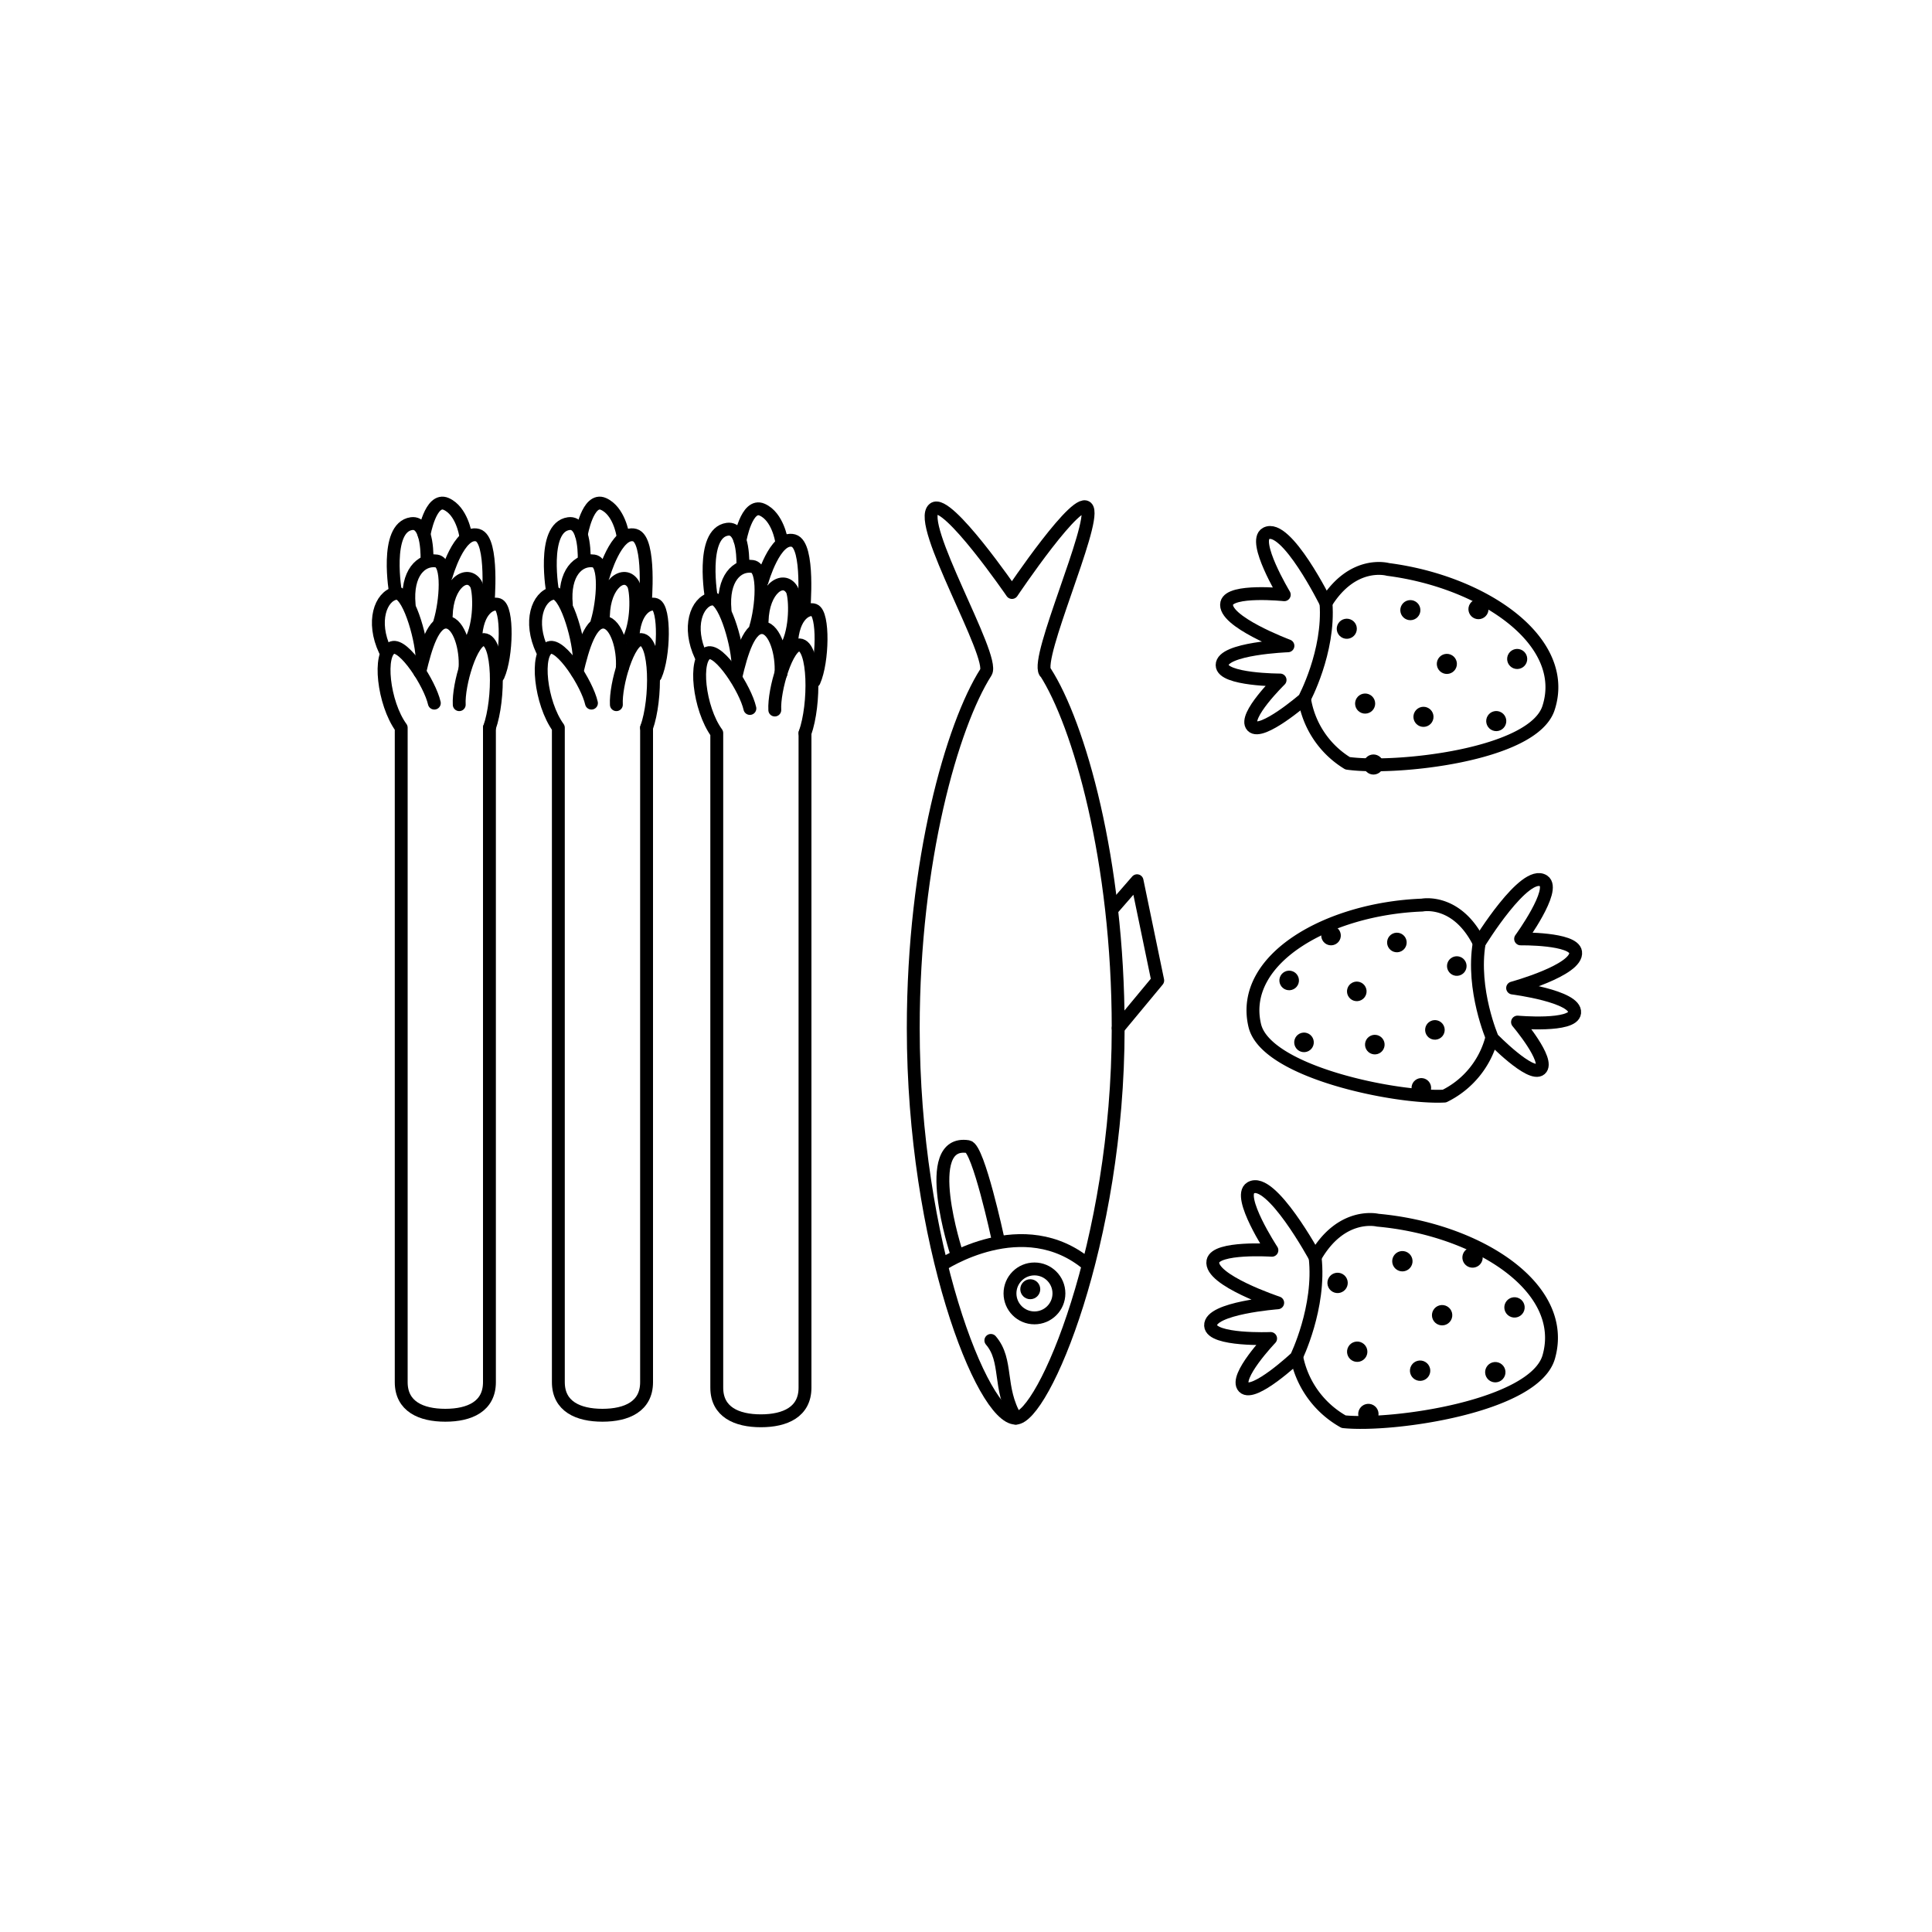 <svg id="_20_laatste_nieuws" data-name="20 laatste nieuws" xmlns="http://www.w3.org/2000/svg" viewBox="0 0 300 300"><defs><style>.cls-1{fill:none;stroke:#000;stroke-linecap:round;stroke-linejoin:round;stroke-width:2px}</style></defs><title>illustraties Master Maker_4_mei</title><g id="aardbei_3" data-name="aardbei 3"><path class="cls-1" d="M204.2 195.24c4.08-7.18 9.73-5.77 9.73-5.77 15.48 1.4 29.64 10.44 26.56 21.23-2.19 7.68-24.16 10.85-31.85 10.06a14.79 14.79 0 0 1-7.28-10"/><circle cx="217.76" cy="195.85" r="1.58" transform="rotate(-59.72 217.753 195.845)"/><circle cx="232.2" cy="213.09" r="1.58" transform="rotate(-59.72 232.181 213.091)"/><circle cx="210.75" cy="209.91" r="1.58" transform="rotate(-59.72 210.735 209.904)"/><circle cx="223.94" cy="204.24" r="1.58" transform="rotate(-59.72 223.923 204.24)"/><circle cx="235.17" cy="203.02" r="1.58" transform="rotate(-59.72 235.164 203.015)"/><circle cx="220.52" cy="212.85" r="1.58" transform="rotate(-59.72 220.508 212.85)"/><circle cx="207.7" cy="199.22" r="1.58" transform="rotate(-59.72 207.689 199.215)"/><circle cx="212.48" cy="219.58" r="1.58" transform="rotate(-59.72 212.469 219.572)"/><path class="cls-1" d="M204.21 195.24s-6.87-12.68-10-10.79c-2.2 1.31 3.29 9.69 3.29 9.69s-8.72-.58-9.16 1.7c-.57 2.93 10.06 6.46 10.06 6.46s-10.58.79-10.42 3.54c.13 2.38 9.32 2 9.32 2s-5.72 6-4.18 7.57 8.16-4.65 8.16-4.65 3.81-7.76 2.93-15.52z"/><circle cx="228.66" cy="195.27" r="1.58" transform="rotate(-59.72 228.654 195.271)"/></g><g id="aardbei_2" data-name="aardbei 2"><path class="cls-1" d="M229.69 146.44c-3.48-7-8.86-5.9-8.86-5.9-14.63.56-28.39 8.37-26 18.66 1.68 7.33 22.19 11.4 29.46 11a13.93 13.93 0 0 0 7.34-9"/><circle cx="216.91" cy="146.35" r="1.52" transform="rotate(-27.29 216.907 146.354)"/><circle cx="202.48" cy="161.86" r="1.52" transform="rotate(-27.29 202.48 161.848)"/><circle cx="222.81" cy="159.92" r="1.52" transform="rotate(-27.29 222.818 159.915)"/><circle cx="210.68" cy="153.94" r="1.52" transform="rotate(-27.29 210.682 153.937)"/><circle cx="200.18" cy="152.24" r="1.52" transform="rotate(-27.29 200.188 152.24)"/><circle cx="213.48" cy="162.21" r="1.52" transform="rotate(-27.29 213.473 162.205)"/><circle cx="226.21" cy="150.01" r="1.52" transform="rotate(-27.29 226.205 150.007)"/><circle cx="220.71" cy="168.92" r="1.52" transform="rotate(-27.29 220.716 168.936)"/><circle cx="206.68" cy="145.27" r="1.52" transform="rotate(-27.29 206.68 145.267)"/><path class="cls-1" d="M229.69 146.44s7.08-11.58 10-9.65c2 1.34-3.57 9-3.57 9s8.23-.12 8.54 2.05c.4 2.79-9.78 5.58-9.78 5.58s9.91 1.27 9.63 3.84c-.24 2.23-8.87 1.45-8.87 1.45s5.08 6 3.56 7.32-7.45-4.78-7.45-4.78-3.28-7.53-2.06-14.81z"/></g><g id="aardbei_1" data-name="aardbei 1"><path class="cls-1" d="M205.89 93.65c4.21-6.8 9.63-5.23 9.63-5.23 14.94 1.93 28.31 11.2 24.93 21.53-2.4 7.35-23.79 9.62-31.2 8.57a14.33 14.33 0 0 1-6.68-9.94"/><circle cx="219" cy="94.74" r="1.56" transform="rotate(-57.54 219.002 94.743)"/><circle cx="232.34" cy="111.96" r="1.56" transform="rotate(-57.54 232.347 111.967)"/><circle cx="211.69" cy="108.09" r="1.56" transform="rotate(-57.3 212.896 108.407)"/><circle cx="224.67" cy="103.09" r="1.56" transform="rotate(-57.54 224.669 103.093)"/><circle cx="235.59" cy="102.32" r="1.56" transform="rotate(-57.54 235.592 102.324)"/><circle cx="221.04" cy="111.3" r="1.56" transform="rotate(-57.54 221.047 111.309)"/><circle cx="209.13" cy="97.63" r="1.56" transform="rotate(-57.54 209.132 97.632)"/><circle cx="213.01" cy="117.52" r="1.56" transform="rotate(-57.3 214.234 117.878)"/><path class="cls-1" d="M205.9 93.65s-6.18-12.52-9.31-10.81c-2.18 1.19 2.83 9.51 2.83 9.51s-8.42-.88-8.93 1.31c-.66 2.82 9.5 6.62 9.5 6.62s-10.27.38-10.22 3c0 2.31 9 2.31 9 2.31s-5.76 5.64-4.33 7.17 8.07-4.21 8.07-4.21 3.96-7.33 3.39-14.9z"/><circle cx="229.57" cy="94.58" r="1.56" transform="rotate(-57.54 229.58 94.579)"/></g><g id="vis-2" data-name="vis"><path class="cls-1" d="M162.31 104.33c5.23 8.12 11.32 29.3 11.32 55.32 0 33.45-11.65 60.56-15.91 60.56-5.16 0-15.91-27.12-15.91-60.56 0-26 6.07-47.1 11.28-55.26C154.6 102 142.17 81.21 145 79c2.09-1.64 12.14 13 12.14 13s10.56-15.74 11.72-13-8.07 23.05-6.58 25.37m-16.1 92.07s12.74-8.56 22.82 0"/><path class="cls-1" d="M173.63 159.65l6.14-7.4-3.21-15.49-3.64 4.18m-17.99 51.29s-3-13.92-4.61-14.18c-7.58-1.21-1.81 16.48-1.81 16.48"/><circle class="cls-1" cx="160.63" cy="200.84" r="3.8"/><circle cx="159.98" cy="200.19" r="1.55"/><path class="cls-1" d="M153.86 208.14c2.7 3.14 1.08 7.33 3.87 12.07"/></g><g id="asperge_3" data-name="asperge 3"><path class="cls-1" d="M125 113.83v101.65c0 3.77-3.08 5.14-6.85 5.14-3.77 0-6.85-1.37-6.85-5.14V113.83c-2.78-3.82-3.62-11.65-1.39-12.44 1.82-.64 5.85 5.6 6.53 8.62"/><path class="cls-1" d="M108.83 101.86c-2.11-4.48-.68-8.39 1.65-8.88 1.9-.4 3.93 6.6 4.1 9.91M125 113.83c1.59-4.45 1.51-13.57-.86-13.69-1.92-.1-4 7-3.83 10.11"/><path class="cls-1" d="M114.24 105.2c.9-3.86 2.14-8.06 4.3-7.73 1.8.28 2.93 4 2.73 7.13m-8.69-9.87c-.45-4.93 1.91-7.11 4.27-6.77 1.92.27 1.44 6.33.48 9.49m1.01-.99c.12-5 3.26-7.14 4.62-4.9.49.81.77 5.3-.55 8.34"/><path class="cls-1" d="M122.89 100.2c.18-4.95 2.64-5.81 3.53-5.47 1.5.57 1.36 8 0 11.05m-8.08-15.52s2-7.11 4.88-6.31c2.51.7 1.6 10.77 1.6 10.77M110.48 93s-1.8-10.21 2.47-10.82c2.68-.38 2.4 5.77 2.4 5.77"/><path class="cls-1" d="M114.91 83.89s1-5.82 3.43-4.75 3 4.75 3 4.75"/></g><g id="asperge_2" data-name="asperge 2"><path class="cls-1" d="M100.4 113v101.62c0 3.77-3.08 5.14-6.85 5.14-3.77 0-6.85-1.37-6.85-5.14V113c-2.78-3.82-3.62-11.65-1.39-12.44 1.82-.64 5.85 5.6 6.53 8.62"/><path class="cls-1" d="M84.19 101c-2.11-4.48-.68-8.39 1.65-8.88 1.9-.4 3.93 6.6 4.1 9.91M100.4 113c1.59-4.45 1.51-13.57-.86-13.69-1.92-.1-4 7-3.83 10.11"/><path class="cls-1" d="M89.6 104.35c.9-3.86 2.14-8.06 4.3-7.73 1.8.28 2.93 4 2.73 7.13m-8.69-9.87c-.45-4.93 1.91-7.11 4.27-6.77 1.92.27 1.44 6.33.48 9.49m1.01-1c.12-5 3.26-7.14 4.62-4.9.49.81.77 5.3-.55 8.34"/><path class="cls-1" d="M98.25 99.34c.18-4.95 2.64-5.81 3.53-5.47 1.5.57 1.36 8 0 11.05M93.7 89.41s2-7.11 4.88-6.31c2.51.7 1.6 10.77 1.6 10.77m-14.34-1.74S84 81.92 88.31 81.31c2.68-.38 2.4 5.77 2.4 5.77"/><path class="cls-1" d="M90.27 83s1-5.82 3.43-4.75 3 4.75 3 4.75"/></g><g id="asperge_1" data-name="asperge 1"><path class="cls-1" d="M76 113v101.62c0 3.77-3.08 5.14-6.85 5.14-3.77 0-6.85-1.37-6.85-5.14V113c-2.78-3.82-3.62-11.65-1.39-12.44 1.82-.64 5.85 5.6 6.53 8.62"/><path class="cls-1" d="M59.78 101c-2.11-4.48-.68-8.39 1.65-8.88 1.9-.4 3.93 6.6 4.1 9.91M76 113c1.59-4.45 1.51-13.57-.86-13.69-1.92-.1-4 7-3.83 10.11"/><path class="cls-1" d="M65.18 104.35c.9-3.86 2.14-8.06 4.3-7.73 1.8.28 2.93 4 2.73 7.13"/><path class="cls-1" d="M63.53 93.88c-.45-4.93 1.91-7.11 4.27-6.77 1.92.27 1.44 6.33.48 9.49m1.01-1c.12-5 3.26-7.14 4.62-4.9.49.81.77 5.3-.55 8.34"/><path class="cls-1" d="M73.84 99.34c.18-4.95 2.64-5.81 3.53-5.47 1.5.57 1.36 8 0 11.05m-8.08-15.51s2-7.11 4.88-6.31c2.51.7 1.6 10.77 1.6 10.77m-14.34-1.74s-1.8-10.21 2.47-10.82c2.68-.38 2.4 5.77 2.4 5.77"/><path class="cls-1" d="M65.85 83s1-5.82 3.43-4.75 3 4.75 3 4.75"/></g></svg>